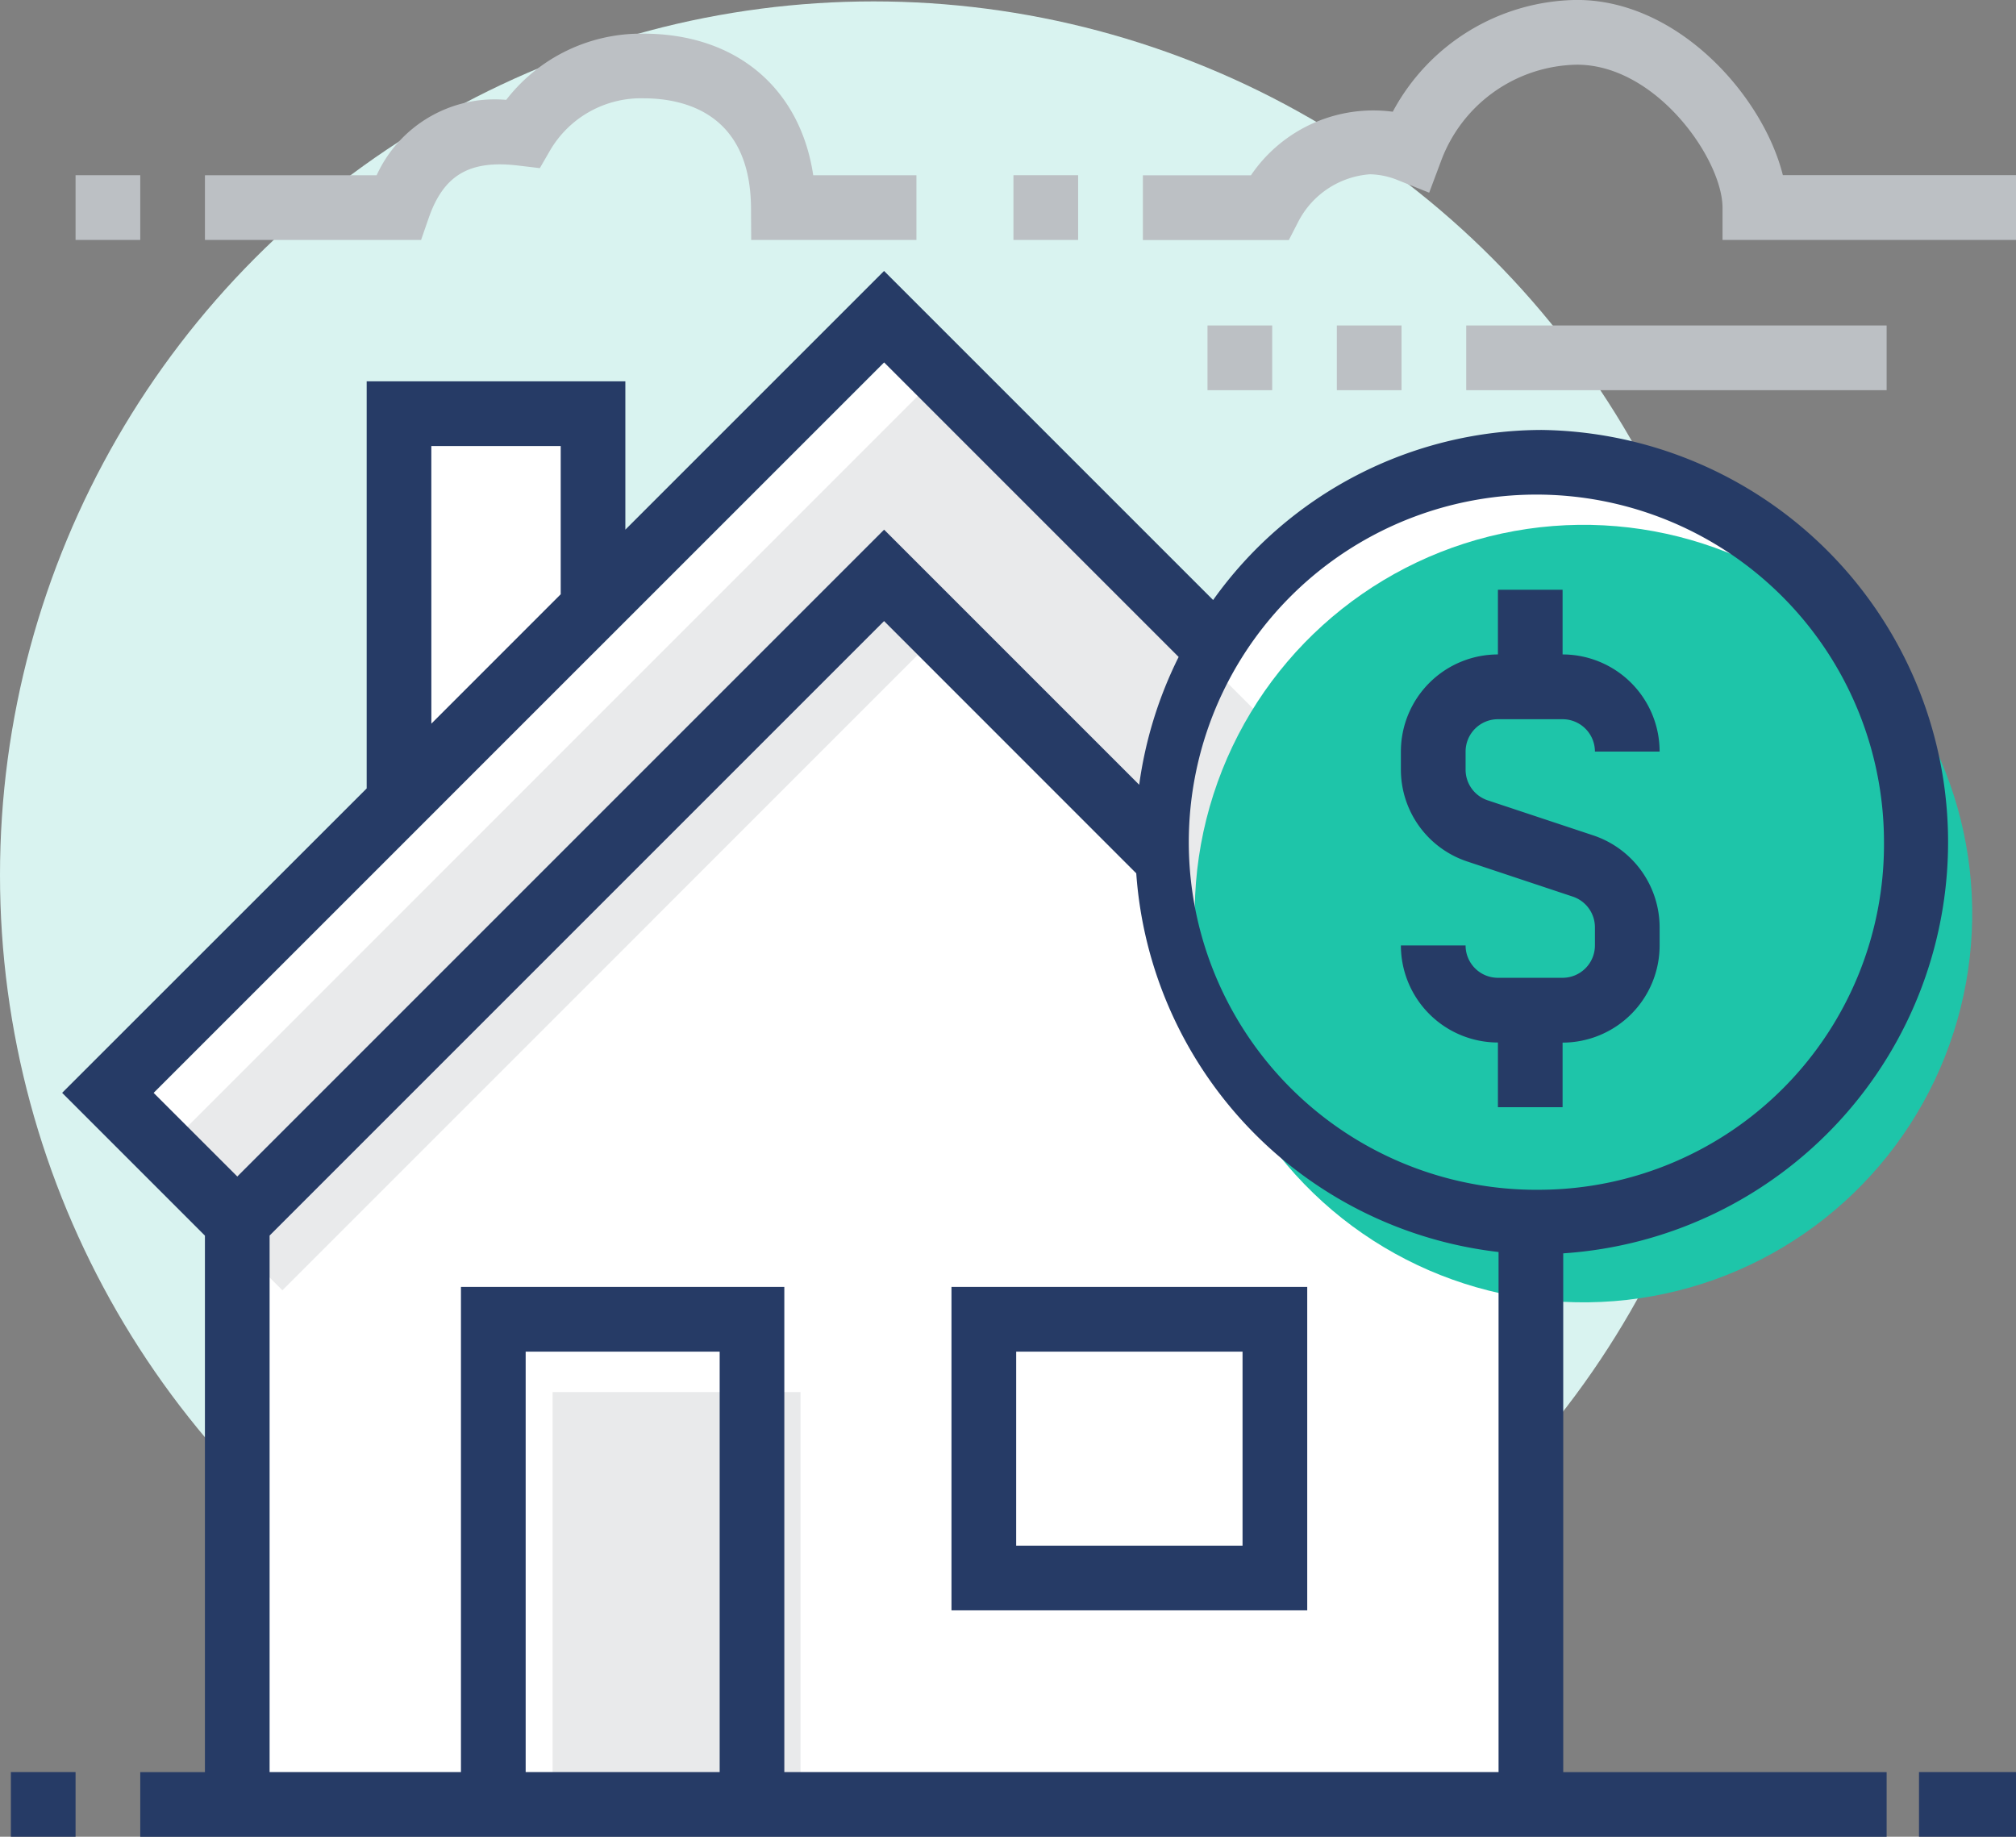<svg xmlns="http://www.w3.org/2000/svg" viewBox="0 0 114.993 104.765"><rect x="0" y="0" width="114.993" height="104.765" fill="#808080" stroke="none"/><defs><style>.a{fill:#d9f3f0;}.b{fill:#fff;}.c{fill:#e9eaeb;}.d{fill:#1ec5a9;}.e{fill:#bcc0c4;}.f{fill:#2a5082;}.g{fill:#263b66;}</style></defs><circle class="a" cx="49.831" cy="49.911" r="49.831"/><circle class="b" cx="103.2" cy="68.733" r="22.175" transform="rotate(-42.135 70.028 77.442)"/><path class="b" d="M51.31 34.552l36.894 36.894 7.38-7.378L51.31 19.794 7.034 64.068l7.38 7.378 36.893-36.894z"/><path class="b" d="M22.758 23.597h11.068v22.137H22.758z"/><path class="b" d="M87.322 102.92H13.534V63.238c16.602-14.29 23.46-23.04 37.75-37.795h.33c14.29 14.757 22.8 23.505 35.71 37.795z"/><path class="c" d="M53 36.703l36.895 36.894 7.378-7.378L53 21.94 8.73 66.22l7.378 7.377L53 36.703zm-21.48 42.7h14.142v23.98H31.52z"/><path class="b" d="M56.117 75.25H72.72v14.758H56.117z"/><circle class="d" cx="104.737" cy="72.114" r="22.174" transform="rotate(-42.135 71.565 80.823)"/><path class="e" d="M52.274 13.685h-9.426l-.01-1.832c-.04-5.435-3.867-6.246-6.144-6.246A6.008 6.008 0 0 0 31.4 8.54l-.608 1.05-1.208-.144c-2.8-.34-4.28.533-5.135 3l-.43 1.24H11.69v-3.69h9.794a7.41 7.41 0 0 1 7.39-4.3 9.716 9.716 0 0 1 7.82-3.776c5.3 0 8.95 3.113 9.693 8.078h5.887zm31.36 4.88h23.98v3.69h-23.98zm-7.38 0h3.69v3.69h-3.69zm-7.378 0h3.69v3.69h-3.69zM4.31 9.995H8v3.69H4.31zm110.683 3.69h-16.74v-1.84c-.007-2.756-3.772-8.155-8.3-8.155a8.41 8.41 0 0 0-7.77 5.534l-.662 1.767-1.75-.7a4.43 4.43 0 0 0-1.63-.35 5.012 5.012 0 0 0-4.11 2.75l-.515 1H65.19V10h6.163a8.434 8.434 0 0 1 8.09-3.627A12.063 12.063 0 0 1 89.95-.003c5.778 0 10.62 5.49 11.745 9.995h13.3zm-57.186-3.69h3.69v3.69h-3.69z"/><path class="f" d="M87.938 69.71a21.122 21.122 0 0 1-3.557-.325l2.94 2.94 2.73-2.725c-.69.07-1.393.11-2.103.11z"/><path class="g" d="M54.273 91.853h20.292V73.405H54.273zm3.69-14.756h12.912v11.067H57.962zM.62 101.077h3.69v3.69H.62zm108.84 0h5.533v3.69h-5.533zM85.442 41.024h3.688a1.847 1.847 0 0 1 1.845 1.845h3.69a5.54 5.54 0 0 0-5.535-5.54v-3.69h-3.688v3.69a5.54 5.54 0 0 0-5.535 5.533v1.026a5.522 5.522 0 0 0 3.783 5.25l6.02 2.004a1.847 1.847 0 0 1 1.265 1.755v1.03a1.847 1.847 0 0 1-1.845 1.846h-3.688a1.845 1.845 0 0 1-1.845-1.845h-3.69a5.542 5.542 0 0 0 5.535 5.536v3.69h3.688V59.47a5.542 5.542 0 0 0 5.535-5.534v-1.03a5.537 5.537 0 0 0-3.783-5.255l-6.028-2.002a1.838 1.838 0 0 1-1.256-1.755v-1.03a1.845 1.845 0 0 1 1.844-1.84z"/><path class="g" d="M89.167 71.49a23.51 23.51 0 0 0-1.23-46.966 23.074 23.074 0 0 0-18.74 9.7l-18.77-18.768L35.67 30.212v-8.46H20.915v23.22L3.545 62.335l8.144 8.144v30.6H8v3.69h99.614v-3.69H89.167zM24.603 25.442h7.38v8.455l-7.378 7.38zM8.763 62.336L50.43 20.672l16.8 16.8a23.415 23.415 0 0 0-2.25 7.29l-14.55-14.55-36.894 36.895zm32.287 38.74H29.984v-23.98H41.05zm44.428 0h-40.74v-27.67H26.293v27.67H15.378v-30.6l35.05-35.05 14.384 14.388a23.406 23.406 0 0 0 20.666 21.6zm2.46-33.213a19.827 19.827 0 1 1 19.525-19.826 19.7 19.7 0 0 1-19.525 19.826z"/></svg>
